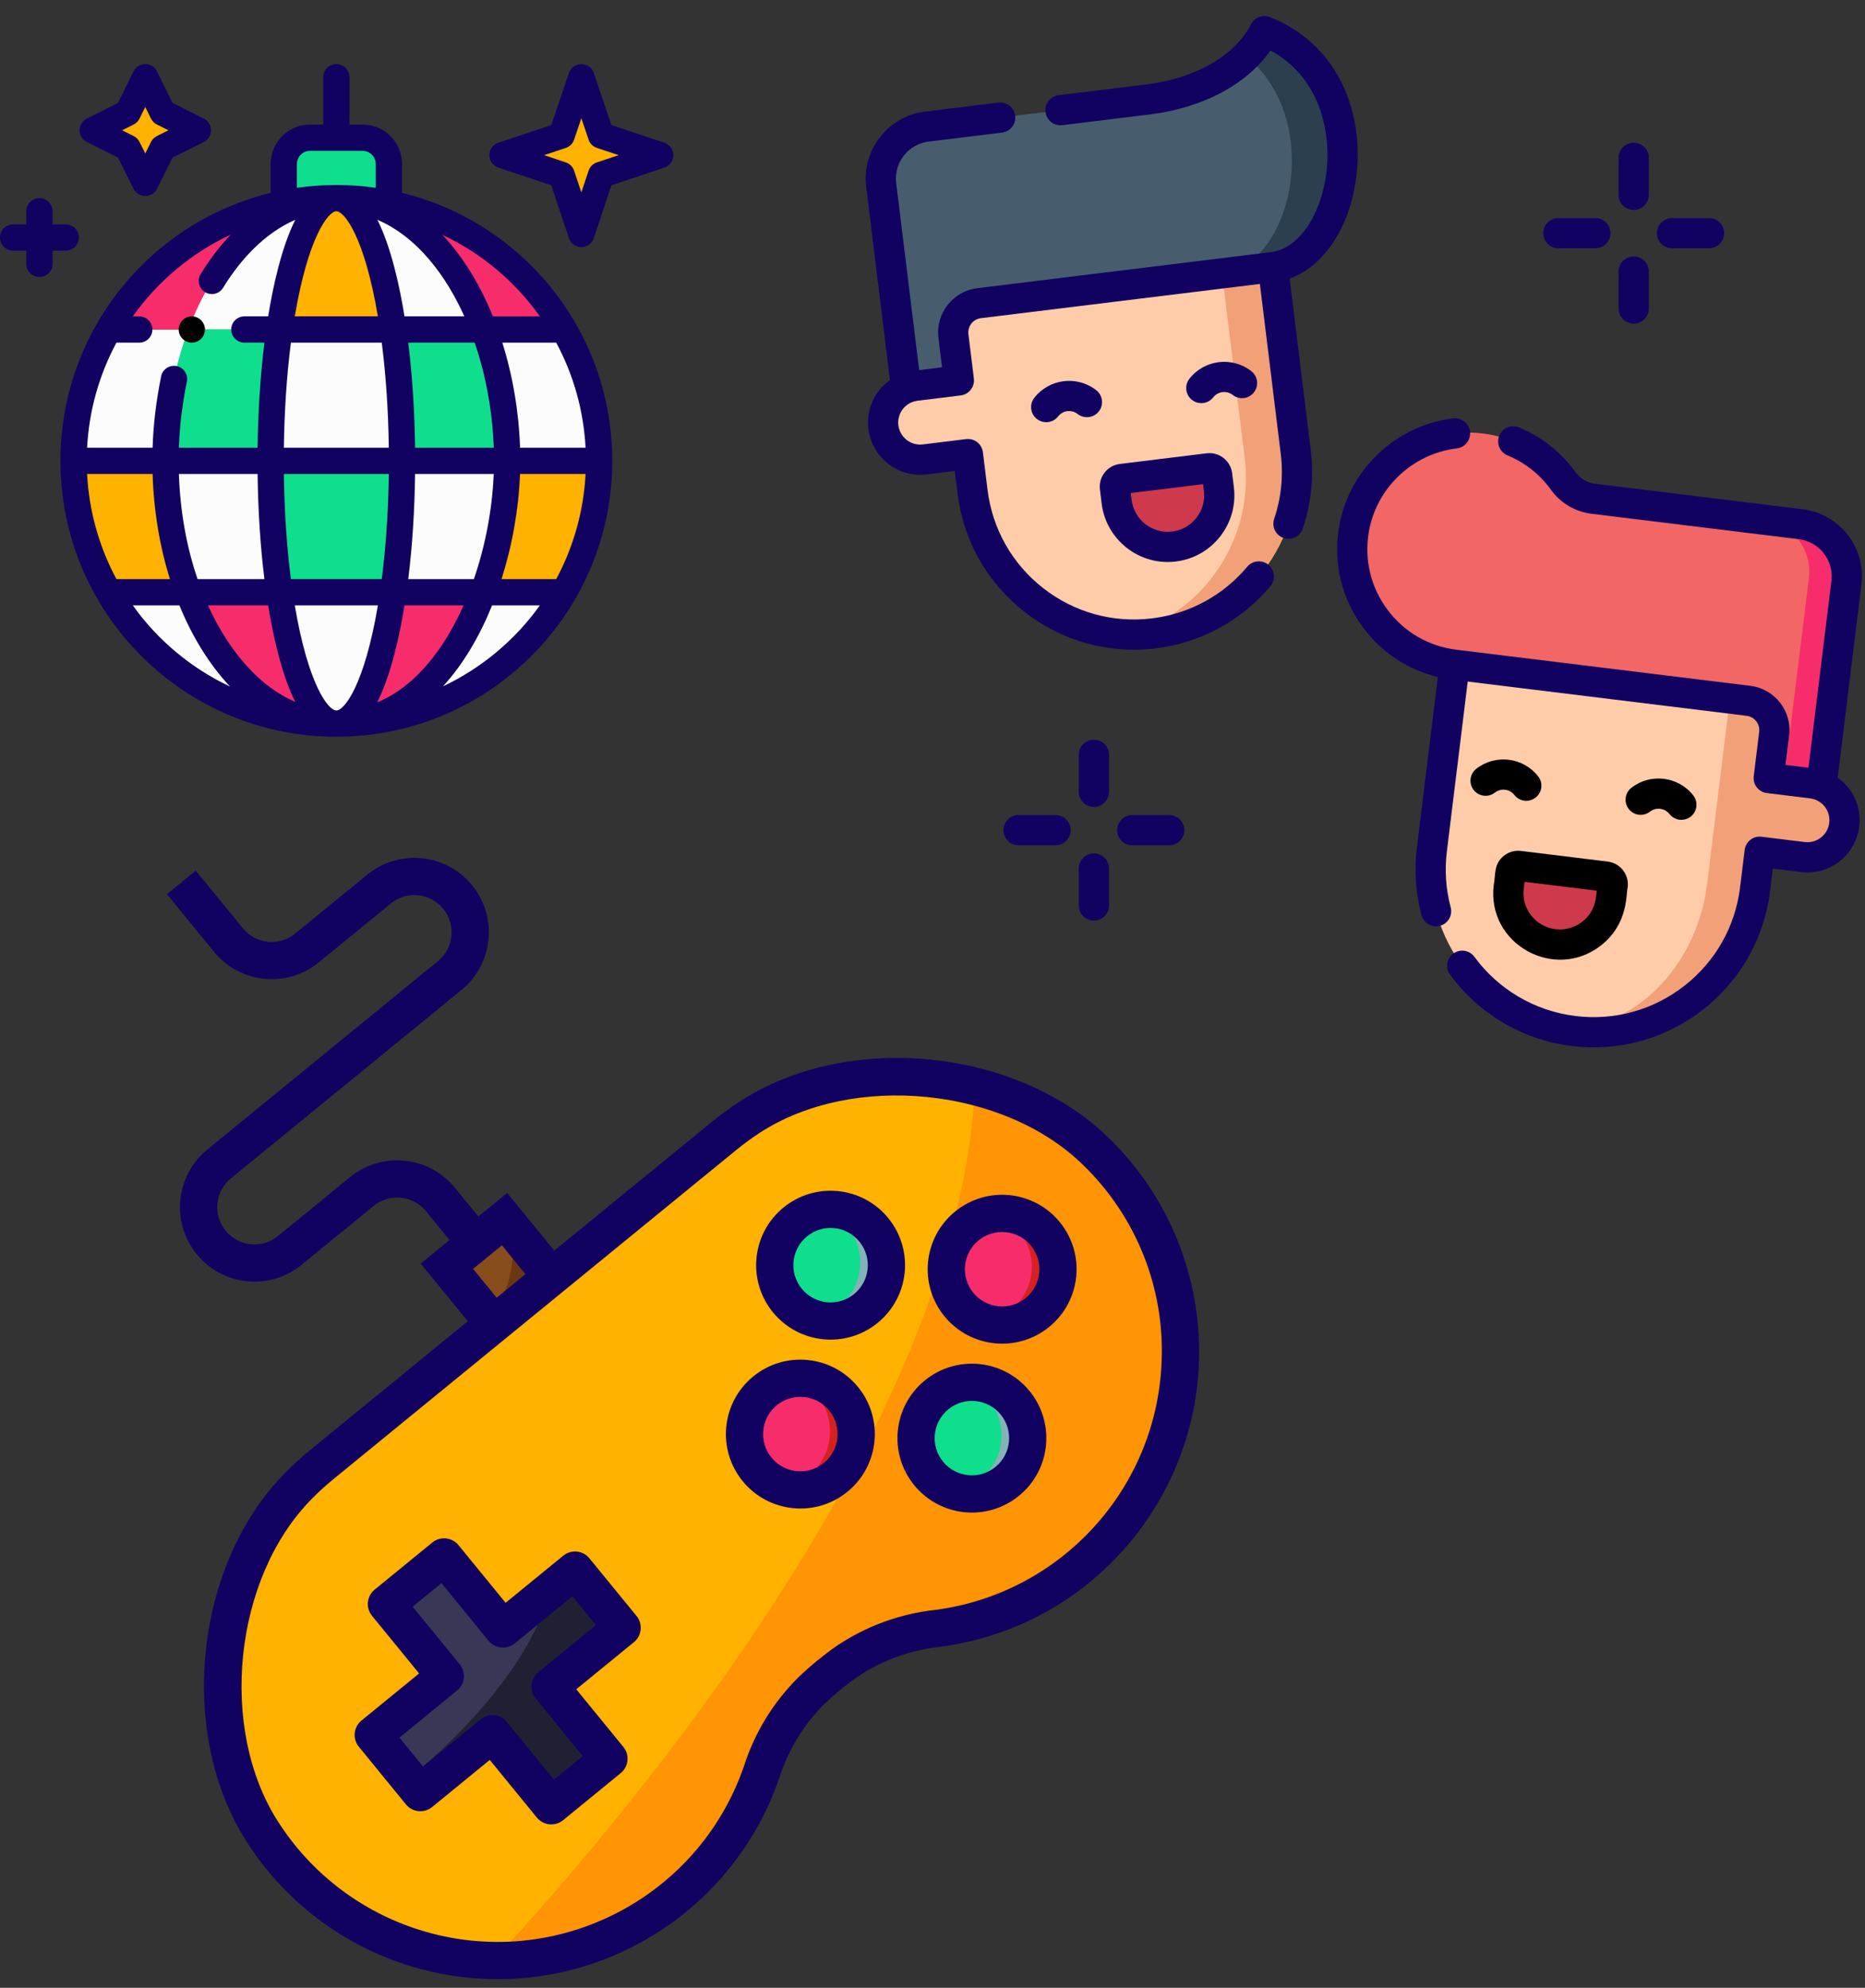 <svg width="349" height="372" viewBox="0 0 349 372" fill="none" xmlns="http://www.w3.org/2000/svg">
<rect x="0" y="0" width="349" height="372" fill="#333333" stroke="none"/>
<g clip-path="url(#clip0)">
<path d="M177.331 54.049L179.437 71.195L171.354 72.188C167.547 72.656 164.84 76.12 165.308 79.927C165.775 83.734 169.24 86.441 173.047 85.974L181.129 84.981L181.991 92C184.041 108.702 199.244 120.579 215.946 118.528C232.648 116.478 244.525 101.275 242.475 84.573L237.815 46.622L177.331 54.049Z" fill="#FFCCAA"/>
<path d="M228.268 47.794L232.928 85.745C234.779 100.823 225.279 114.674 211.126 118.736C212.712 118.792 214.322 118.727 215.946 118.528C232.648 116.477 244.526 101.275 242.475 84.573L237.815 46.622L228.268 47.794Z" fill="#F2A077"/>
<path d="M219.699 102.276C214.416 102.925 209.607 99.168 208.958 93.885L208.636 91.257C208.537 90.457 209.106 89.729 209.906 89.631L226.142 87.637C226.942 87.539 227.67 88.107 227.768 88.907L228.091 91.535C228.74 96.819 224.983 101.628 219.699 102.276Z" fill="#CE3A4C"/>
<path d="M238.227 49.983L183.218 56.737C180.193 57.109 178.045 59.862 178.416 62.884L179.436 71.195L171.353 72.188C170.726 72.265 170.13 72.423 169.569 72.654L164.901 34.626C164.24 29.246 168.065 24.35 173.445 23.689L214.801 18.611C224.234 17.453 232.903 13.075 236.627 5.827C258.66 14.589 252.92 48.179 238.227 49.983Z" fill="#475D6D"/>
<path d="M236.627 5.827C235.739 7.556 234.566 9.12 233.172 10.517C247.85 22.469 241.875 49.535 228.727 51.15L238.228 49.983C252.92 48.179 258.66 14.589 236.627 5.827Z" fill="#2C3F4F"/>
<path d="M333.093 128.463L330.988 145.61L339.07 146.602C342.877 147.07 345.584 150.535 345.117 154.342C344.649 158.148 341.184 160.856 337.377 160.388L329.295 159.396L328.433 166.414C326.383 183.116 311.18 194.993 294.478 192.943C277.776 190.892 265.899 175.69 267.949 158.987L272.609 121.037L333.093 128.463Z" fill="#FFCCAA"/>
<path d="M339.07 146.602L330.988 145.61L333.093 128.463L272.609 121.037L324.131 127.363L322.026 144.509L320.333 158.295L319.472 165.314C317.521 181.2 305.486 192.935 292.071 192.54C292.863 192.702 293.663 192.842 294.478 192.943C311.18 194.993 326.383 183.116 328.433 166.414L329.295 159.396L337.377 160.388C341.184 160.856 344.649 158.148 345.117 154.342C345.584 150.535 342.877 147.07 339.07 146.602Z" fill="#F2A077"/>
<path d="M290.725 176.691C296.008 177.34 300.817 173.583 301.466 168.299L301.788 165.672C301.887 164.872 301.318 164.144 300.518 164.045L284.282 162.052C283.482 161.953 282.754 162.522 282.656 163.322L282.333 165.95C281.684 171.233 285.441 176.042 290.725 176.691Z" fill="#CE3A4C"/>
<path d="M336.978 98.104L298.13 93.334C295.885 93.059 293.865 91.853 292.543 90.019C288.915 84.984 283.162 81.505 276.403 81.014C265.228 80.201 255.131 88.186 253.336 99.246C251.343 111.529 259.96 122.895 272.195 124.398L327.205 131.152C330.228 131.523 332.378 134.275 332.007 137.299L330.987 145.61L339.07 146.603C339.697 146.68 340.293 146.838 340.854 147.069L345.523 109.042C346.183 103.661 342.358 98.765 336.978 98.104Z" fill="#F26666"/>
<path d="M336.978 98.104L329.949 97.241C335.329 97.901 339.154 102.798 338.494 108.178L333.855 145.962L339.07 146.602C339.698 146.679 340.293 146.837 340.854 147.068L345.523 109.041C346.183 103.661 342.358 98.765 336.978 98.104Z" fill="#F72D6B"/>
<path d="M205.14 73.021C201.553 70.219 196.356 70.858 193.553 74.444C192.592 75.674 192.81 77.451 194.04 78.412C194.557 78.816 195.171 79.012 195.779 79.012C196.619 79.012 197.451 78.639 198.009 77.925C198.892 76.795 200.529 76.594 201.659 77.477C202.889 78.438 204.666 78.22 205.627 76.989C206.589 75.759 206.371 73.983 205.14 73.021Z" fill="#110261"/>
<path d="M234.65 73.427C235.611 72.196 235.393 70.42 234.163 69.458C230.576 66.656 225.378 67.294 222.576 70.881C221.615 72.111 221.833 73.888 223.063 74.849C223.58 75.253 224.193 75.448 224.802 75.448C225.642 75.448 226.474 75.075 227.032 74.362C227.914 73.232 229.551 73.03 230.682 73.913C231.912 74.875 233.689 74.656 234.65 73.427Z" fill="#110261"/>
<path d="M206.152 94.228C206.99 101.052 213.221 105.919 220.043 105.082C226.865 104.244 231.734 98.012 230.896 91.19L230.574 88.563C230.434 87.426 229.861 86.412 228.958 85.707C228.056 85.002 226.933 84.692 225.797 84.83L209.561 86.823C208.425 86.963 207.411 87.537 206.706 88.439C206.001 89.341 205.69 90.464 205.829 91.6L206.152 94.228ZM225.128 90.609L225.284 91.879C225.742 95.607 223.082 99.011 219.354 99.469C215.631 99.93 212.222 97.267 211.764 93.539L211.608 92.269L225.128 90.609Z" fill="#110261"/>
<path d="M253.795 33.162C254.566 27.179 253.689 21.096 251.326 16.032C248.551 10.087 243.829 5.65 237.671 3.201C236.318 2.663 234.777 3.24 234.112 4.535C231.07 10.455 223.722 14.668 214.457 15.806L198.108 17.813C196.558 18.003 195.456 19.414 195.647 20.964C195.837 22.514 197.249 23.615 198.797 23.425L215.146 21.418C225.094 20.196 233.319 15.793 237.735 9.452C246.95 14.371 249.186 24.685 248.187 32.439C247.149 40.499 242.911 46.559 237.882 47.177L182.874 53.931C178.308 54.492 175.05 58.663 175.61 63.228L176.286 68.734L172.002 69.26L167.707 34.282C167.48 32.43 167.987 30.6 169.136 29.129C170.285 27.659 171.938 26.724 173.79 26.496L187.512 24.812C189.061 24.621 190.163 23.211 189.973 21.661C189.783 20.111 188.371 19.011 186.822 19.2L173.101 20.884C166.183 21.733 161.245 28.053 162.095 34.971L166.534 71.125C163.667 73.169 162.058 76.665 162.503 80.273C163.105 85.165 167.27 88.854 172.191 88.854C172.574 88.854 172.974 88.83 173.392 88.78L178.668 88.13L179.186 92.342C180.27 101.17 184.726 109.047 191.734 114.522C197.647 119.143 204.779 121.586 212.165 121.586C213.533 121.586 214.91 121.502 216.289 121.333C220.548 120.809 224.594 119.502 228.313 117.448C231.914 115.461 235.082 112.853 237.73 109.695C238.733 108.499 238.577 106.716 237.381 105.712C236.184 104.709 234.401 104.866 233.398 106.062C231.199 108.683 228.569 110.849 225.58 112.498C222.496 114.201 219.138 115.286 215.599 115.721C208.273 116.621 201.033 114.613 195.216 110.067C189.398 105.521 185.698 98.982 184.798 91.653L183.935 84.634C183.843 83.89 183.46 83.212 182.869 82.751C182.278 82.289 181.529 82.081 180.784 82.173L172.715 83.167C172.53 83.189 172.354 83.2 172.191 83.2C170.121 83.2 168.368 81.645 168.114 79.582C167.887 77.742 168.926 75.969 170.638 75.271C170.641 75.27 170.644 75.268 170.647 75.267C170.979 75.13 171.333 75.038 171.698 74.993L179.781 74.001C181.331 73.811 182.433 72.4 182.243 70.85L181.222 62.539C181.042 61.067 182.092 59.723 183.563 59.543L235.763 53.133L239.667 84.917C240.178 89.067 239.764 93.166 238.437 97.103C237.938 98.582 238.733 100.186 240.213 100.685C240.512 100.786 240.817 100.834 241.116 100.834C242.296 100.834 243.397 100.089 243.795 98.909C245.395 94.163 245.894 89.223 245.279 84.227L241.337 52.131C247.719 49.858 252.575 42.628 253.795 33.162Z" fill="#110261"/>
<path d="M308.762 151.89C309.892 151.007 311.53 151.209 312.412 152.339C312.97 153.052 313.802 153.425 314.642 153.425C315.251 153.425 315.864 153.229 316.381 152.826C317.611 151.864 317.829 150.088 316.868 148.857C314.066 145.271 308.868 144.633 305.281 147.435C304.051 148.396 303.832 150.173 304.794 151.403C305.755 152.634 307.532 152.852 308.762 151.89Z" fill="black"/>
<path d="M276.259 143.871C275.029 144.833 274.81 146.609 275.771 147.84C276.732 149.07 278.509 149.289 279.74 148.327C280.869 147.445 282.507 147.645 283.39 148.775C283.948 149.489 284.779 149.862 285.62 149.862C286.229 149.862 286.841 149.666 287.358 149.263C288.589 148.301 288.807 146.524 287.845 145.294C285.043 141.708 279.846 141.069 276.259 143.871Z" fill="black"/>
<path d="M300.86 161.237L284.624 159.244C283.488 159.105 282.365 159.416 281.463 160.121C279.433 161.706 279.907 163.841 279.525 165.604C278.165 176.676 290.915 183.708 299.571 176.945C304.774 172.881 304.252 167.275 304.592 166.014C304.88 163.669 303.206 161.526 300.86 161.237ZM296.09 172.49C294.657 173.61 292.873 174.104 291.067 173.883C287.331 173.425 284.678 170.03 285.137 166.293L285.293 165.023L298.813 166.683C298.648 167.282 298.898 170.296 296.09 172.49Z" fill="black"/>
<path d="M345.741 100.061C343.662 97.401 340.672 95.709 337.32 95.297L298.472 90.527C297.022 90.35 295.697 89.561 294.835 88.365C292.145 84.632 288.486 81.737 284.255 79.992C282.812 79.396 281.159 80.084 280.564 81.527C279.969 82.971 280.656 84.624 282.1 85.219C285.356 86.562 288.174 88.793 290.247 91.671C292.028 94.141 294.775 95.77 297.783 96.139L336.631 100.909C340.455 101.379 343.184 104.872 342.714 108.695L338.42 143.673L334.135 143.147L334.811 137.641C335.371 133.076 332.113 128.905 327.547 128.344L272.538 121.59C267.37 120.955 262.802 118.312 259.675 114.146C256.55 109.982 255.289 104.851 256.126 99.697C257.471 91.411 264.25 84.921 272.613 83.916C274.163 83.729 275.269 82.322 275.083 80.772C274.896 79.221 273.488 78.114 271.938 78.302C261.088 79.606 252.29 88.032 250.544 98.792C249.46 105.477 251.096 112.135 255.153 117.54C258.639 122.185 263.509 125.367 269.065 126.695L265.141 158.64C264.618 162.895 264.908 167.139 266.003 171.254C266.339 172.519 267.483 173.355 268.733 173.355C268.974 173.355 269.218 173.324 269.462 173.259C270.971 172.858 271.869 171.309 271.467 169.8C270.559 166.387 270.319 162.864 270.753 159.329L274.657 127.547L326.857 133.956C328.329 134.137 329.379 135.481 329.198 136.952L328.178 145.264C328.086 146.008 328.294 146.758 328.756 147.349C329.218 147.94 329.895 148.323 330.639 148.414L338.722 149.407C339.065 149.449 339.398 149.537 339.713 149.66C341.473 150.338 342.538 152.111 342.306 153.996C342.052 156.058 340.3 157.613 338.229 157.613C338.067 157.613 337.892 157.602 337.719 157.581L329.637 156.586C328.892 156.494 328.142 156.703 327.551 157.164C326.96 157.625 326.577 158.303 326.485 159.047L325.622 166.067C324.722 173.395 321.022 179.935 315.204 184.481C309.387 189.026 302.149 191.036 294.82 190.135C290.975 189.663 287.35 188.426 284.046 186.456C280.851 184.552 278.112 182.063 275.906 179.058C274.982 177.799 273.212 177.529 271.954 178.453C270.696 179.377 270.425 181.147 271.349 182.405C274.006 186.022 277.304 189.019 281.151 191.313C285.135 193.688 289.503 195.18 294.132 195.747C295.512 195.916 296.888 196 298.256 196C305.641 196 312.774 193.556 318.687 188.936C325.695 183.46 330.151 175.583 331.235 166.756L331.753 162.544C336.799 163.143 337.192 163.267 338.229 163.267C343.15 163.267 347.316 159.578 347.919 154.685C348.366 151.037 346.764 147.562 343.888 145.528L348.326 109.384C348.738 106.033 347.82 102.722 345.741 100.061Z" fill="#110261"/>
<path d="M305.716 39.29C307.277 39.29 308.543 38.025 308.543 36.463V29.543C308.543 27.982 307.277 26.716 305.716 26.716C304.154 26.716 302.888 27.982 302.888 29.543V36.463C302.888 38.025 304.154 39.29 305.716 39.29Z" fill="#110261"/>
<path d="M305.716 60.564C307.277 60.564 308.543 59.298 308.543 57.737V50.816C308.543 49.255 307.277 47.989 305.716 47.989C304.154 47.989 302.888 49.255 302.888 50.816V57.737C302.888 59.298 304.154 60.564 305.716 60.564Z" fill="#110261"/>
<path d="M312.892 46.467H319.813C321.374 46.467 322.64 45.201 322.64 43.64C322.64 42.079 321.374 40.813 319.813 40.813H312.892C311.331 40.813 310.065 42.079 310.065 43.64C310.065 45.201 311.331 46.467 312.892 46.467Z" fill="#110261"/>
<path d="M291.619 46.467H298.539C300.101 46.467 301.367 45.201 301.367 43.64C301.367 42.079 300.101 40.813 298.539 40.813H291.619C290.058 40.813 288.792 42.079 288.792 43.64C288.792 45.201 290.058 46.467 291.619 46.467Z" fill="#110261"/>
<path d="M204.705 138.434C203.144 138.434 201.878 139.7 201.878 141.261V148.182C201.878 149.743 203.144 151.009 204.705 151.009C206.267 151.009 207.533 149.743 207.533 148.182V141.261C207.533 139.7 206.267 138.434 204.705 138.434Z" fill="#110261"/>
<path d="M204.705 159.708C203.144 159.708 201.878 160.974 201.878 162.535V169.456C201.878 171.017 203.144 172.283 204.705 172.283C206.267 172.283 207.533 171.017 207.533 169.456V162.535C207.533 160.974 206.267 159.708 204.705 159.708Z" fill="#110261"/>
<path d="M218.802 152.531H211.882C210.32 152.531 209.055 153.797 209.055 155.358C209.055 156.92 210.32 158.186 211.882 158.186H218.802C220.364 158.186 221.629 156.92 221.629 155.358C221.629 153.797 220.364 152.531 218.802 152.531Z" fill="#110261"/>
<path d="M197.529 152.531H190.609C189.047 152.531 187.781 153.797 187.781 155.358C187.781 156.92 189.047 158.186 190.609 158.186H197.529C199.09 158.186 200.356 156.92 200.356 155.358C200.356 153.797 199.09 152.531 197.529 152.531Z" fill="#110261"/>
<g clip-path="url(#clip1)">
<path d="M60.078 274.195C58.584 275.416 57.156 276.718 55.8 278.091C40.025 294.079 36.949 324.013 49.163 342.881C64.745 367.165 97.064 374.216 121.347 358.634C131.246 352.282 138.708 342.776 142.534 331.654C144.371 325.898 147.56 320.67 151.838 316.405C152.879 315.389 153.977 314.41 155.132 313.467C156.227 312.572 157.344 311.722 158.485 310.921C163.574 307.505 169.419 305.379 175.514 304.725C204.116 300.924 224.221 274.657 220.42 246.055C218.876 234.427 213.463 223.657 205.053 215.484C189.013 199.765 159.065 196.817 140.253 209.088C138.643 210.139 137.088 211.274 135.596 212.493L60.078 274.195Z" fill="#FFB200"/>
<path d="M156.362 276.463C160.831 272.812 161.493 266.23 157.842 261.761C154.191 257.293 147.609 256.63 143.14 260.281C138.672 263.932 138.009 270.514 141.66 274.983C145.311 279.452 151.894 280.114 156.362 276.463Z" fill="#F72D6B"/>
<path d="M182.45 203.305C179.713 266.208 117.666 339.481 92.398 366.832C114.966 367.211 135.206 352.999 142.514 331.647C144.351 325.891 147.541 320.663 151.819 316.398C152.874 315.388 153.98 314.408 155.132 313.467C156.227 312.572 157.344 311.722 158.484 310.921C163.573 307.505 169.418 305.378 175.514 304.725C204.116 300.924 224.221 274.657 220.42 246.055C218.875 234.427 213.463 223.657 205.053 215.484C198.721 209.507 190.924 205.309 182.45 203.305Z" fill="#FF9405"/>
<path d="M72.313 300.178L83.101 291.364L94.12 304.849L107.605 293.831L116.42 304.619L102.934 315.638L113.952 329.123L103.164 337.937L92.146 324.452L78.661 335.47L69.846 324.682L83.331 313.664L72.313 300.178Z" fill="#383856"/>
<path d="M162.02 244.856C166.488 241.205 167.151 234.622 163.5 230.154C159.849 225.685 153.267 225.022 148.798 228.673C144.329 232.324 143.667 238.907 147.318 243.375C150.969 247.844 157.551 248.507 162.02 244.856Z" fill="#0FDE8C"/>
<path d="M188.463 277.221C192.932 273.569 193.595 266.987 189.944 262.519C186.293 258.05 179.71 257.387 175.242 261.038C170.773 264.689 170.11 271.272 173.761 275.74C177.413 280.209 183.995 280.872 188.463 277.221Z" fill="#0FDE8C"/>
<path d="M194.121 245.612C198.59 241.961 199.252 235.379 195.601 230.91C191.95 226.442 185.368 225.779 180.899 229.43C176.431 233.081 175.768 239.664 179.419 244.132C183.07 248.601 189.652 249.263 194.121 245.612Z" fill="#F72D6B"/>
<path d="M92.443 247.751L83.629 236.962L94.417 228.148L103.231 238.936" fill="#874D1B"/>
<path d="M148.334 258.062C150.145 258.682 151.747 259.794 152.962 261.27C156.613 265.739 155.95 272.321 151.481 275.972C149.996 277.177 148.206 277.947 146.307 278.194C151.726 280.126 157.69 277.295 159.621 271.876C161.553 266.456 158.723 260.494 153.304 258.562C151.715 257.993 150.007 257.824 148.334 258.062Z" fill="#D62121"/>
<path d="M153.992 226.454C155.803 227.074 157.404 228.186 158.619 229.662C162.271 234.131 161.608 240.713 157.139 244.364C155.654 245.569 153.863 246.339 151.965 246.586C157.384 248.518 163.347 245.687 165.279 240.268C167.21 234.849 164.38 228.886 158.961 226.954C157.372 226.386 155.664 226.216 153.992 226.454Z" fill="#83B2B7"/>
<path d="M186.093 227.211C187.904 227.831 189.505 228.943 190.72 230.419C194.372 234.888 193.709 241.47 189.24 245.121C187.755 246.326 185.965 247.096 184.066 247.343C189.485 249.275 195.448 246.445 197.38 241.025C199.312 235.605 196.482 229.643 191.062 227.711C189.474 227.142 187.765 226.973 186.093 227.211Z" fill="#D62121"/>
<path d="M180.435 258.818C182.246 259.439 183.847 260.551 185.063 262.027C188.714 266.496 188.051 273.078 183.582 276.729C182.097 277.933 180.307 278.703 178.408 278.951C183.827 280.882 189.79 278.052 191.722 272.633C193.654 267.214 190.824 261.25 185.404 259.319C183.816 258.75 182.108 258.581 180.435 258.818Z" fill="#83B2B7"/>
<path d="M76.508 332.835L78.661 335.47L92.146 324.452L103.164 337.937L113.952 329.123L102.934 315.638L116.419 304.62L107.605 293.831L103.103 297.509C98.519 313.641 82.883 327.658 76.508 332.835Z" fill="#202033"/>
<path d="M91.841 247.014L92.443 247.751L103.231 238.936L95.992 230.076C96.571 236.031 95.109 242.002 91.841 247.014Z" fill="#6B3713"/>
<path d="M105.401 291.134L94.613 299.948L85.799 289.16C84.582 287.671 82.387 287.45 80.898 288.667L70.11 297.481C68.621 298.698 68.4 300.893 69.617 302.382L78.431 313.17L67.642 321.985C66.154 323.201 65.933 325.396 67.149 326.885L75.963 337.673C77.18 339.162 79.375 339.383 80.864 338.167L91.652 329.352L100.467 340.14C101.683 341.629 103.879 341.85 105.367 340.634L116.156 331.819C117.645 330.603 117.866 328.408 116.649 326.919L107.835 316.131L118.623 307.316C120.112 306.1 120.333 303.905 119.116 302.416L110.302 291.628C109.086 290.139 106.89 289.917 105.401 291.134ZM111.519 304.126L100.731 312.94C99.242 314.157 99.021 316.352 100.237 317.841L109.052 328.629L103.658 333.036L94.843 322.248C93.627 320.759 91.432 320.538 89.943 321.755L79.154 330.569L74.747 325.175L85.535 316.361C87.024 315.144 87.245 312.949 86.029 311.46L77.214 300.672L82.608 296.265L91.423 307.053C92.639 308.542 94.835 308.763 96.323 307.546L107.112 298.732L111.519 304.126Z" fill="#110261"/>
<path d="M164.243 247.555C170.201 242.687 171.084 233.91 166.217 227.952C161.349 221.994 152.572 221.111 146.614 225.978C140.656 230.846 139.773 239.623 144.64 245.581C149.508 251.539 158.285 252.422 164.243 247.555ZM151.021 231.372C154.001 228.937 158.387 229.379 160.823 232.359C163.258 235.339 162.816 239.725 159.836 242.161C156.855 244.596 152.469 244.154 150.034 241.174C147.599 238.193 148.044 233.805 151.021 231.372Z" fill="#110261"/>
<path d="M173.058 258.343C167.1 263.211 166.216 271.988 171.084 277.946C175.952 283.904 184.729 284.787 190.687 279.92C196.644 275.052 197.528 266.275 192.66 260.317C187.792 254.359 179.015 253.475 173.058 258.343ZM186.279 274.525C183.299 276.96 178.913 276.519 176.478 273.539C174.043 270.558 174.485 266.172 177.465 263.737C180.445 261.302 184.831 261.744 187.266 264.724C189.701 267.704 189.26 272.09 186.279 274.525Z" fill="#110261"/>
<path d="M140.957 257.586C134.999 262.453 134.115 271.231 138.983 277.188C143.851 283.146 152.628 284.03 158.586 279.162C164.543 274.294 165.427 265.517 160.559 259.559C155.692 253.602 146.914 252.718 140.957 257.586ZM154.179 273.768C151.198 276.203 146.812 275.762 144.377 272.781C141.942 269.801 142.384 265.415 145.364 262.98C148.345 260.545 152.731 260.987 155.166 263.967C157.601 266.947 157.159 271.333 154.179 273.768Z" fill="#110261"/>
<path d="M178.715 226.735C172.757 231.603 171.874 240.38 176.741 246.338C181.609 252.295 190.386 253.179 196.344 248.311C202.302 243.444 203.186 234.666 198.318 228.709C193.45 222.751 184.673 221.867 178.715 226.735ZM191.937 242.918C188.957 245.353 184.571 244.911 182.136 241.931C179.701 238.951 180.142 234.565 183.123 232.129C186.103 229.694 190.489 230.136 192.924 233.116C195.359 236.097 194.917 240.483 191.937 242.918Z" fill="#110261"/>
<path d="M138.371 206.179C136.647 207.295 134.986 208.504 133.393 209.797L103.725 234.037L94.91 223.249L89.516 227.656L85.109 222.262C80.242 216.304 71.464 215.42 65.507 220.288L52.021 231.306C49.041 233.741 44.655 233.3 42.22 230.319C39.785 227.339 40.227 222.953 43.207 220.518L86.36 185.26C92.318 180.392 93.201 171.615 88.334 165.657C83.466 159.699 74.689 158.816 68.731 163.683L55.246 174.702C52.266 177.137 47.88 176.695 45.444 173.715L36.63 162.926L31.235 167.333L40.05 178.121C44.918 184.079 53.695 184.963 59.653 180.095L73.138 169.077C76.118 166.642 80.504 167.083 82.939 170.064C85.374 173.044 84.933 177.43 81.952 179.865L38.799 215.123C32.842 219.991 31.958 228.768 36.825 234.726C41.693 240.684 50.471 241.567 56.428 236.7L69.913 225.681C72.894 223.246 77.28 223.688 79.715 226.668L84.122 232.062L78.728 236.47L87.542 247.258L57.874 271.498C56.286 272.801 54.769 274.193 53.332 275.659C36.354 292.86 33.116 324.502 46.238 344.773C62.873 370.665 97.352 378.168 123.241 361.53C133.785 354.756 141.738 344.624 145.814 332.774C147.467 327.547 150.356 322.794 154.234 318.919C156.187 317.049 158.276 315.329 160.487 313.775C165.118 310.684 170.43 308.763 175.966 308.18C206.478 304.146 227.938 276.141 223.904 245.629C222.26 233.214 216.485 221.715 207.508 212.984C190.254 196.089 158.592 192.963 138.371 206.179ZM88.529 237.457L93.924 233.05L98.331 238.444L92.937 242.851L88.529 237.457ZM217.363 255.129C216.314 278.731 198.485 298.178 175.063 301.272C168.406 301.993 162.025 304.328 156.477 308.079C155.27 308.926 154.088 309.824 152.929 310.771C151.701 311.774 150.543 312.806 149.412 313.887C144.724 318.531 141.227 324.236 139.218 330.519C130.449 355.979 102.701 369.512 77.238 360.746C66.872 357.175 58.013 350.219 52.089 340.991C40.813 323.569 43.711 295.332 58.295 280.551C59.556 279.259 60.89 278.04 62.282 276.893L137.8 215.191C139.197 214.05 140.656 212.984 142.166 211.997C159.555 200.654 187.8 203.446 202.63 217.964C212.667 227.649 218.036 241.195 217.363 255.129Z" fill="#110261"/>
</g>
<path d="M67.856 25.768H58.021C55.305 25.768 53.104 27.968 53.104 30.685V39.45L72.773 39.447V30.685C72.773 27.968 70.572 25.768 67.856 25.768Z" fill="#0FDE8C"/>
<path d="M123.541 29.035L112.478 32.723L108.79 43.786L105.102 32.723L94.038 29.035L105.102 25.348L108.79 14.459L112.478 25.348L123.541 29.035Z" fill="#FFB200"/>
<path d="M37.018 24.382L30.464 27.659L27.184 34.216L23.907 27.659L17.35 24.382L23.907 21.104L27.184 14.459L30.464 21.104L37.018 24.382Z" fill="#FFB200"/>
<path d="M20.347 61.663C16.162 68.893 13.768 77.292 13.768 86.248H30.978C30.978 86.248 35 62.334 35.256 61.663H20.347Z" fill="#FCFCFC"/>
<path d="M20.347 61.663H35.256L53.104 39.447V38.061C39.111 40.9 27.275 49.684 20.347 61.663Z" fill="#F72D6B"/>
<path d="M90.624 110.833H105.53C97.107 125.395 81.432 135.236 63.442 135.414C76.509 135.079 85.928 123.314 90.624 110.833Z" fill="#FCFCFC"/>
<path d="M35.253 110.834H20.347C16.162 103.603 13.768 95.205 13.768 86.248H30.978C30.978 95.205 32.533 103.603 35.253 110.834Z" fill="#FFB200"/>
<path d="M35.253 110.833C40.78 125.53 51.108 135.419 62.939 135.419C44.738 135.419 28.849 125.53 20.347 110.833H35.253Z" fill="#FCFCFC"/>
<path d="M112.109 86.248C112.109 95.205 109.714 103.603 105.53 110.834H90.624C93.561 103.125 94.9 94.434 94.9 86.248H112.109Z" fill="#FFB200"/>
<path d="M112.109 86.248H94.9C94.9 77.292 93.343 68.893 90.624 61.663H105.53C109.714 68.893 112.109 77.292 112.109 86.248Z" fill="#FCFCFC"/>
<path d="M105.53 61.663H90.624C86.7 51.229 80.357 43.218 72.773 39.447V38.061C86.766 40.9 98.602 49.684 105.53 61.663Z" fill="#F72D6B"/>
<path d="M90.624 61.663C93.344 68.893 94.9 77.292 94.9 86.248H75.232C75.232 77.292 74.632 68.893 73.587 61.663H90.624Z" fill="#0FDE8C"/>
<path d="M94.9 86.248C94.9 94.459 93.509 103.259 90.624 110.834H73.587C74.632 103.603 75.232 95.205 75.232 86.248H94.9Z" fill="#FCFCFC"/>
<path d="M90.624 110.833C85.898 123.392 76.184 135.419 62.939 135.419C67.487 135.419 71.46 125.53 73.587 110.833H90.624Z" fill="#F72D6B"/>
<path d="M75.232 86.248H50.646C50.646 77.292 51.246 68.893 52.291 61.663H73.587C74.632 68.893 75.232 77.292 75.232 86.248Z" fill="#FCFCFC"/>
<path d="M50.646 86.248H75.232C75.232 95.205 74.632 103.603 73.587 110.834H52.291C51.246 103.603 50.646 95.205 50.646 86.248Z" fill="#0FDE8C"/>
<path d="M52.291 110.833H73.587C71.46 125.53 67.487 135.419 62.938 135.419C58.391 135.419 54.417 125.53 52.291 110.833Z" fill="#FCFCFC"/>
<path d="M90.624 61.663H73.587C71.46 46.965 67.487 37.078 62.939 37.078C62.993 37.078 63.044 37.078 63.098 37.079C76.239 37.176 85.891 49.075 90.624 61.663Z" fill="#FCFCFC"/>
<path d="M62.938 37.078C67.487 37.078 71.46 46.965 73.587 61.663H52.291C54.417 46.965 58.391 37.078 62.938 37.078Z" fill="#FFB200"/>
<path d="M52.291 110.833C54.417 125.53 58.39 135.419 62.938 135.419C51.108 135.419 40.779 125.53 35.253 110.833H52.291Z" fill="#F72D6B"/>
<path d="M54.489 38.813C54.486 38.816 54.481 38.818 54.476 38.818C45.175 42.876 38.77 52.218 35.256 61.663H52.291C54.418 46.965 58.391 37.078 62.939 37.078C59.861 37.078 57.227 37.686 54.489 38.813Z" fill="#FCFCFC"/>
<path d="M35.256 61.663C32.359 69.265 30.978 78.03 30.978 86.248H50.646C50.646 77.292 51.246 68.893 52.291 61.663C50.536 61.663 37.077 61.663 35.256 61.663Z" fill="#0FDE8C"/>
<path d="M52.291 110.834H35.253C32.533 103.603 30.978 95.205 30.978 86.248H50.646C50.646 95.205 51.246 103.603 52.291 110.834Z" fill="#FCFCFC"/>
<path d="M35.895 64.121C37.252 64.121 38.353 63.019 38.353 61.663C38.353 60.421 37.429 59.39 36.232 59.229C34.801 59.006 33.436 60.148 33.436 61.663C33.436 63.023 34.541 64.121 35.895 64.121Z" fill="black"/>
<path d="M16.251 26.58L22.074 29.491L24.985 35.315C25.401 36.148 26.253 36.674 27.184 36.674C28.114 36.674 28.966 36.148 29.383 35.316L32.296 29.491L38.117 26.58C38.951 26.164 39.477 25.312 39.477 24.382C39.477 23.45 38.951 22.599 38.117 22.182L32.303 19.274L29.389 13.371C28.975 12.532 28.12 12 27.184 12C26.247 12 25.393 12.532 24.978 13.371L22.068 19.274L16.251 22.182C15.417 22.598 14.892 23.45 14.892 24.382C14.892 25.312 15.417 26.164 16.251 26.58ZM25.006 23.303C25.486 23.064 25.874 22.672 26.112 22.192L27.185 20.015L28.258 22.192C28.496 22.673 28.884 23.064 29.364 23.303L31.52 24.382L29.364 25.46C28.888 25.698 28.503 26.083 28.265 26.559L27.185 28.718L26.106 26.56C25.868 26.083 25.481 25.698 25.005 25.46L22.848 24.382L25.006 23.303Z" fill="#110261"/>
<path d="M93.262 31.367L103.159 34.667L106.457 44.564C106.792 45.568 107.732 46.245 108.79 46.245C109.848 46.245 110.788 45.568 111.123 44.564L114.421 34.667L124.318 31.367C125.323 31.033 126 30.094 126 29.035C126 27.977 125.323 27.038 124.318 26.703L114.414 23.401L111.119 13.67C110.78 12.672 109.844 12 108.79 12C107.736 12 106.8 12.672 106.461 13.67L103.166 23.401L93.262 26.703C92.257 27.038 91.58 27.977 91.58 29.035C91.58 30.094 92.257 31.033 93.262 31.367ZM105.88 27.68C106.609 27.437 107.184 26.865 107.431 26.136L108.79 22.122L110.149 26.136C110.396 26.865 110.97 27.437 111.7 27.68L115.767 29.035L111.7 30.391C110.966 30.635 110.39 31.212 110.145 31.946L108.79 36.012L107.435 31.946C107.19 31.212 106.614 30.635 105.88 30.391L101.813 29.035L105.88 27.68Z" fill="#110261"/>
<path d="M11.31 86.248C11.31 114.813 34.491 137.877 62.939 137.877C63.121 137.877 63.307 137.877 63.489 137.872C91.668 137.582 114.568 114.64 114.568 86.248C114.568 62.014 97.856 41.623 75.232 36.096V30.685C75.232 26.618 71.923 23.31 67.856 23.31H65.398V14.459C65.398 13.101 64.296 12 62.939 12C61.581 12 60.481 13.101 60.481 14.459V23.31H58.022C53.954 23.31 50.647 26.618 50.647 30.685V36.096C28.019 41.623 11.31 62.017 11.31 86.248ZM16.297 88.706H28.558C28.771 95.605 29.883 102.265 31.804 108.375H21.792C18.534 102.327 16.66 95.597 16.297 88.706ZM24.853 113.292H33.573C35.825 118.805 38.968 124.147 43.048 128.483C35.858 125.091 29.553 119.89 24.853 113.292ZM33.478 88.706H48.205C48.289 95.546 48.724 102.252 49.481 108.375H36.974C34.905 102.351 33.706 95.669 33.478 88.706ZM38.922 113.292H50.182C51.095 118.935 52.686 126.229 55.247 131.342C47.72 128.106 42.279 120.696 38.922 113.292ZM71.439 64.121C72.219 70.208 72.669 76.923 72.755 83.789H53.122C53.208 76.923 53.658 70.208 54.439 64.121H71.439ZM55.164 59.204C57.649 44.419 61.413 39.536 62.939 39.536C64.465 39.536 68.229 44.42 70.714 59.204H55.164ZM72.755 88.706C72.669 95.573 72.219 102.288 71.439 108.375H54.439C53.658 102.288 53.208 95.573 53.122 88.706H72.755ZM62.939 132.96C61.413 132.96 57.649 128.074 55.164 113.29H70.714C68.229 128.074 64.465 132.96 62.939 132.96ZM70.578 131.446C73.172 126.323 74.779 118.954 75.695 113.29H86.749C83.421 120.789 78.129 128.318 70.578 131.446ZM77.673 83.789C77.588 76.95 77.153 70.243 76.396 64.121H88.829C90.916 70.209 92.156 76.953 92.396 83.789H77.673ZM92.39 88.706C92.127 95.322 90.819 102.159 88.678 108.375H76.396C77.153 102.252 77.589 95.546 77.674 88.706H92.39ZM82.889 128.448C86.863 124.111 89.876 118.766 92.084 113.29H101.025C96.342 119.858 90.055 125.052 82.889 128.448ZM104.085 108.375H93.85C95.852 102.079 97.065 95.281 97.31 88.704H109.58C109.218 95.595 107.343 102.327 104.085 108.375ZM109.58 83.789H97.317C97.093 77.011 95.944 70.294 94 64.121H104.085C107.343 70.168 109.218 76.899 109.58 83.789ZM101.026 59.204H92.234C90.003 53.699 86.911 48.333 82.793 43.952C90.038 47.357 96.333 52.601 101.026 59.204ZM86.894 59.204H75.695C74.785 53.574 73.191 46.257 70.621 41.136C78.155 44.35 83.54 51.731 86.894 59.204ZM55.563 30.685C55.563 29.329 56.666 28.227 58.022 28.227H67.856C69.211 28.227 70.315 29.329 70.315 30.685V35.146C65.509 34.459 60.574 34.431 55.563 35.146V30.685ZM43.182 43.908C41.13 46.062 39.23 48.549 37.553 51.289C36.843 52.448 37.208 53.962 38.366 54.67C39.524 55.379 41.037 55.014 41.746 53.856C44.956 48.611 49.53 43.601 55.255 41.14C52.688 46.256 51.094 53.566 50.182 59.204H45.729C44.371 59.204 43.27 60.305 43.27 61.663C43.27 63.02 44.371 64.119 45.729 64.119H49.481C48.724 70.242 48.288 76.95 48.204 83.789H33.478C33.612 79.738 34.087 75.821 34.971 71.399C35.238 70.068 34.374 68.773 33.043 68.506C31.712 68.24 30.417 69.103 30.15 70.435C29.198 75.192 28.693 79.408 28.558 83.789H16.297C16.66 76.899 18.534 70.168 21.792 64.121H26.061C27.419 64.121 28.519 63.02 28.519 61.663C28.519 60.305 27.419 59.204 26.061 59.204H24.851C29.564 52.571 35.896 47.311 43.182 43.908Z" fill="#110261"/>
<path d="M2.459 46.912H4.917V49.37C4.917 50.728 6.018 51.829 7.376 51.829C8.733 51.829 9.834 50.728 9.834 49.37V46.912H12.293C13.65 46.912 14.751 45.811 14.751 44.453C14.751 43.095 13.65 41.995 12.293 41.995H9.834V39.536C9.834 38.178 8.733 37.078 7.376 37.078C6.018 37.078 4.917 38.178 4.917 39.536V41.995H2.459C1.101 41.995 0 43.095 0 44.453C0 45.811 1.101 46.912 2.459 46.912Z" fill="#110261"/>
</g>
<defs>
<clipPath id="clip0">
<rect width="349" height="372" fill="white"/>
</clipPath>
<clipPath id="clip1">
<rect width="209" height="209" fill="white" transform="translate(-47 231.237) rotate(-39.251)"/>
</clipPath>
</defs>
</svg>
